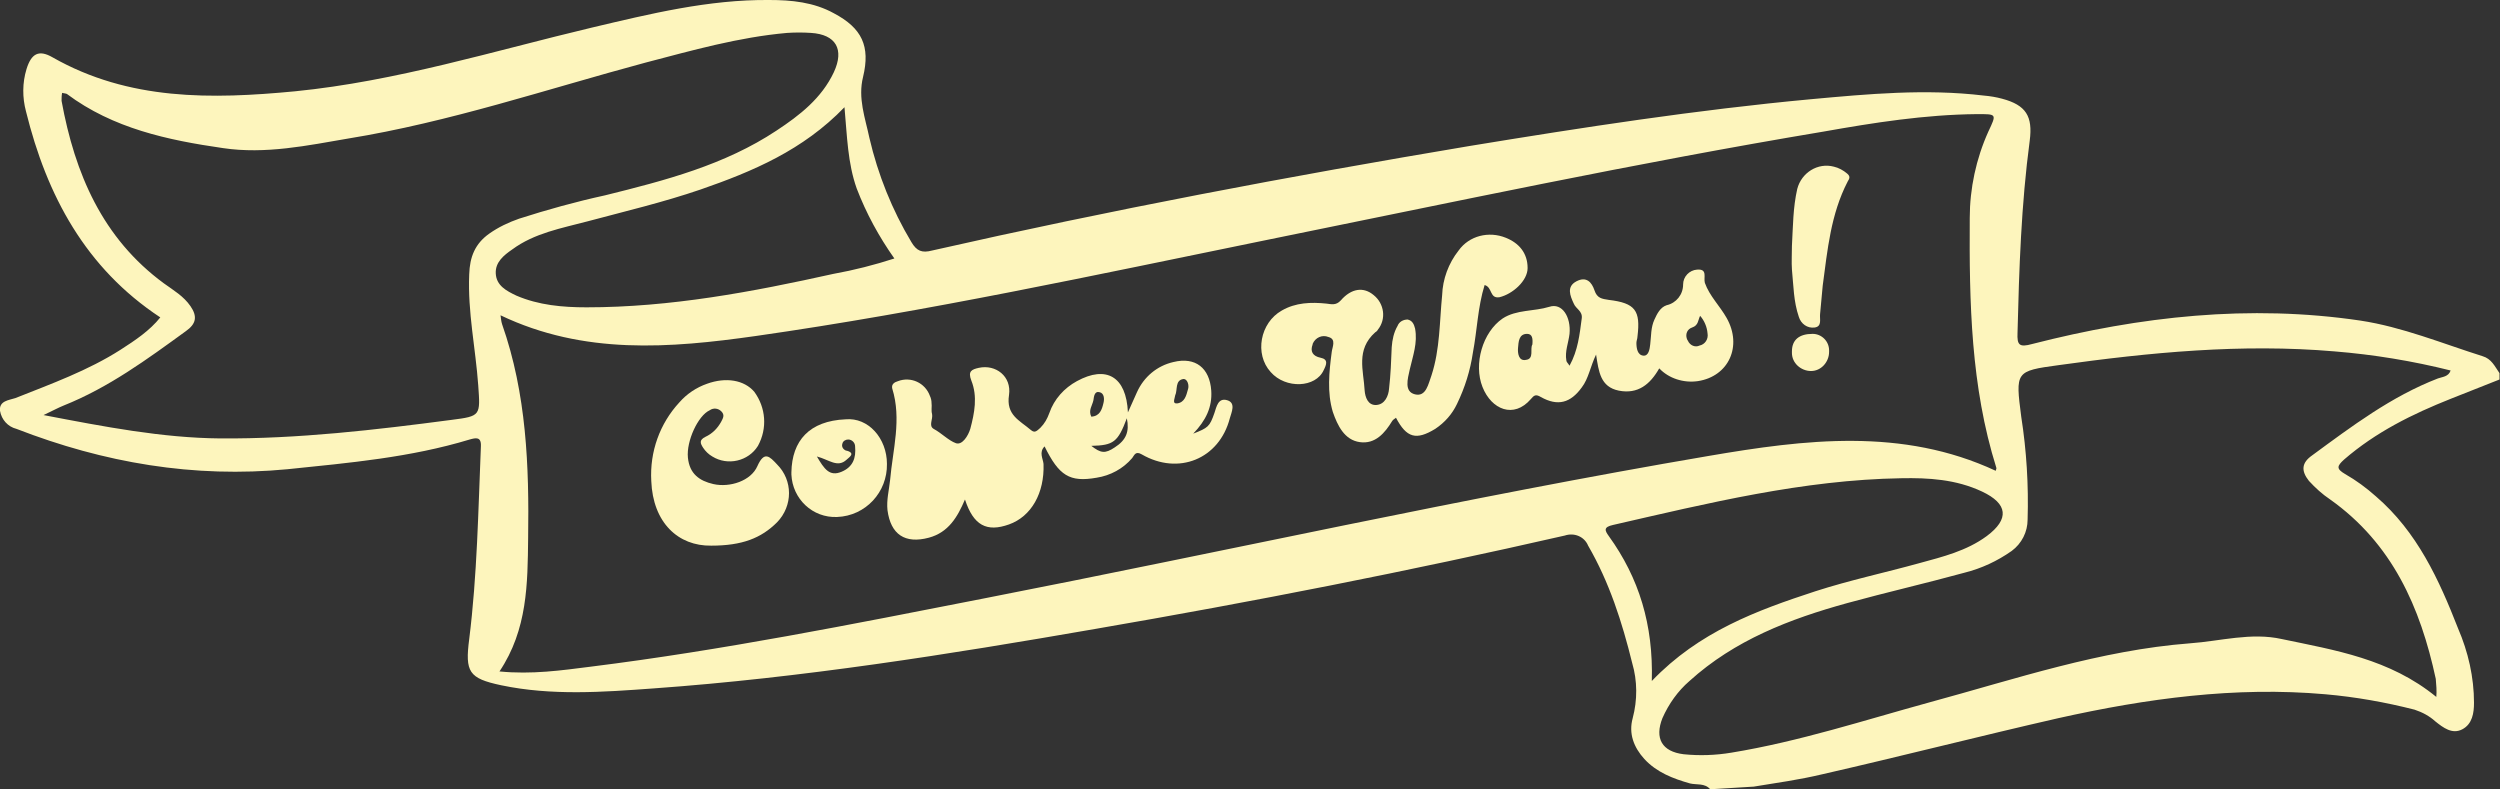 <?xml version="1.0" encoding="utf-8"?>
<!-- Generator: Adobe Illustrator 25.4.1, SVG Export Plug-In . SVG Version: 6.00 Build 0)  -->
<svg version="1.1" id="Calque_1" xmlns="http://www.w3.org/2000/svg" xmlns:xlink="http://www.w3.org/1999/xlink" x="0px" y="0px"
	 viewBox="0 0 471 148.7" style="enable-background:new 0 0 471 148.7;" xml:space="preserve">
<rect x="0" y="0" width="471" height="148.7" fill="#333333" stroke="none"/>
<style type="text/css">
	.st0{fill:#FDF5BD;}
</style>
<g id="Calque_2_00000103235589098978183950000012290999944585417363_">
	<g id="Calque_1-2">
		<path class="st0" d="M322.2,148.7c-1-1.2-2.6-0.8-3.8-1.1c-3.2-0.9-6.3-2.1-8.6-4.6c-2-2.2-3-4.8-2.2-7.7c0.9-3.4,0.9-7-0.1-10.4
			c-1.9-7.7-4.3-15.2-8.3-22.1c-0.7-1.7-2.6-2.5-4.4-1.9c-29.3,6.7-58.9,12.5-88.5,17.6c-27.6,4.8-55.3,9.2-83.2,11.2
			c-9.5,0.7-19.2,1.4-28.7-0.6c-6.1-1.3-6.8-2.5-6-8.7c1.5-12,1.7-24.2,2.2-36.3c0.1-1.9-1-1.6-2.1-1.3c-11.2,3.4-22.7,4.4-34.3,5.6
			c-17.7,1.7-34.6-1.2-51.1-7.6c-1.6-0.4-2.8-1.7-3.1-3.4c-0.2-1.9,1.7-2,2.9-2.4c6.8-2.7,13.7-5.2,19.8-9.1
			c2.8-1.8,5.5-3.6,7.5-6.1C16.1,50.5,8.8,36.8,4.9,21c-0.7-2.6-0.7-5.4,0.1-8c0.9-2.9,2.3-3.7,4.9-2.2c14.4,8.2,30,7.9,45.7,6.4
			c19.1-1.9,37.4-7.6,55.9-12c11-2.6,22-5.3,33.4-5.2c4.2,0,8.4,0.4,12.2,2.5c5.3,2.8,6.9,6.2,5.5,12c-1,4,0.4,7.7,1.2,11.5
			c1.6,6.9,4.3,13.6,7.9,19.6c1,1.7,2,2.1,3.9,1.6c33.5-7.6,67.3-14,101.3-19.7c21.3-3.5,42.7-6.8,64.2-8.8c10.9-1,21.7-2,32.6-0.7
			c1.2,0.1,2.4,0.3,3.5,0.6c4.5,1.2,5.8,3.3,5.2,7.9c-1.6,12-2,24.1-2.3,36.2c-0.1,2.3,0.3,2.8,2.8,2.1c20.3-5.2,40.9-7.5,61.8-4.4
			c7.9,1.2,15.4,4.3,23,6.7c1.7,0.5,2.3,1.9,3.2,3.2v1.2l-9.1,3.6c-7.3,2.9-14.2,6.3-20.2,11.5c-1.3,1.2-1.5,1.7,0.2,2.7
			c2.1,1.2,4,2.6,5.8,4.2c7.8,6.7,11.9,15.7,15.5,24.9c1.9,4.4,3,9.2,3,14c0,1.9-0.3,4-2.2,5s-3.6-0.3-5.1-1.5
			c-1.1-1-2.4-1.7-3.9-2.2c-5.5-1.4-11.1-2.4-16.8-2.9c-17-1.5-33.7,0.8-50.3,4.5c-14.9,3.4-29.7,7.2-44.6,10.6
			c-4.2,1-8.5,1.6-12.8,2.3L322.2,148.7z M94.1,126.5c6.1,0.6,11.7-0.2,17.2-0.9c24.8-3.1,49.3-8,73.8-12.8
			c45.6-8.9,91-19.1,136.8-26.9c18.1-3.1,36.5-5.4,54.1,2.8c0-0.2,0.2-0.4,0.1-0.6c-4.8-15.3-5.1-31.1-5-47c0-5.6,1.2-11.2,3.5-16.3
			c1.6-3.4,1.6-3.3-2.2-3.3c-9.8,0.1-19.3,1.6-28.9,3.3c-35.3,5.9-70.3,13.4-105.3,20.5c-31.8,6.5-63.6,13.4-95.8,18
			c-16.2,2.3-32.4,3.6-48.1-3.9c0.1,0.6,0.1,1.1,0.3,1.7c4.6,13.1,5.1,26.7,4.9,40.3C99.4,109.9,99.4,118.6,94.1,126.5z M459,131.3
			c0.1-1.1,0-2.3-0.1-3.4c-2.9-13.5-8.2-25.5-19.9-33.8c-1.5-1-2.8-2.2-4-3.5c-1.5-1.9-1.4-3.4,0.6-4.8c7.5-5.5,14.9-11.1,23.7-14.5
			c0.8-0.3,2-0.3,2.4-1.5c-7.2-1.8-14.5-3-21.9-3.6c-17.5-1.5-34.8,0.2-52,2.6c-8.1,1.1-8.1,1.2-7,9.7c1,6.4,1.4,12.9,1.2,19.4
			c0,2.3-1.1,4.5-3,5.9c-2.7,1.9-5.7,3.3-8.9,4.1c-7.3,2-14.7,3.7-22,5.7c-10.9,3-21.3,7-29.8,14.7c-2.2,1.9-3.9,4.3-5.1,7
			c-1.5,3.8-0.1,6.3,4,6.8c3,0.3,6,0.2,9-0.3c12.8-2.1,25-6.1,37.4-9.5c16.2-4.4,32.1-9.8,49-11.1c5.7-0.4,11.5-2.1,17.3-0.8
			C439.9,122.5,450.2,124.1,459,131.3L459,131.3z M8.2,78.2c11.5,2.2,22.3,4.3,33.3,4.4c14.6,0.1,29.2-1.6,43.6-3.5
			c5.5-0.7,5.4-0.8,5-6.5c-0.5-7-2-13.8-1.7-20.9c0.1-3.3,1.1-5.8,3.8-7.7c1.7-1.2,3.6-2.1,5.6-2.8c5.3-1.7,10.7-3.2,16.2-4.4
			c11.3-2.8,22.5-5.7,32.3-12.2c4.4-2.9,8.5-6.1,10.8-11c2-4.3,0.4-7.1-4.3-7.4c-1.5-0.1-3-0.1-4.5,0c-9.1,0.8-17.9,3.3-26.7,5.6
			c-18.6,5-36.9,11.2-56,14.3C58,27.4,50,29.1,42,27.9c-10.4-1.5-20.7-3.7-29.4-10.2c-0.2-0.1-0.5-0.1-0.9-0.2
			c-0.1,0.5-0.1,1-0.1,1.5c2.5,13.7,7.7,25.9,19.3,34.4c1.8,1.3,3.7,2.4,5,4.3S37,61,35,62.4c-7.3,5.3-14.5,10.6-23,14
			C11,76.8,9.9,77.4,8.2,78.2z M311.2,128.3c8.9-9.3,19.8-13.3,30.8-16.9c6.5-2.1,13.1-3.5,19.6-5.3c4.4-1.2,8.9-2.3,12.7-5.1
			c4.3-3.2,4-6.1-0.9-8.4s-10.1-2.6-15.2-2.5c-18.5,0.3-36.4,4.7-54.3,8.8c-1.8,0.4-1.6,1-0.8,2.1
			C308.8,108.9,311.5,117.7,311.2,128.3L311.2,128.3z M159.1,20.2c-7.8,8.1-17.3,12.1-27.1,15.5c-7,2.4-14.2,4.1-21.3,6
			c-4.9,1.3-10,2.2-14.2,5.3c-1.6,1.1-3.2,2.4-3.1,4.5c0.1,2.3,2,3.3,3.9,4.2c4.2,1.8,8.7,2.2,13.2,2.2c15.8,0,31.2-2.9,46.5-6.3
			c3.9-0.7,7.8-1.7,11.5-2.9c-2.9-4.1-5.3-8.5-7.1-13.2C159.7,30.7,159.6,25.7,159.1,20.2z"/>
		<path class="st0" d="M212.5,77.7l1.7-3.8c1.3-2.9,3.8-5,6.9-5.7c4.1-1,6.8,1.1,7.1,5.4c0.2,3.1-1,5.6-3.4,8.1
			c2.8-1.1,3.1-1.3,4-3.9c0.4-1.2,0.7-2.9,2.4-2.4s0.8,2.3,0.5,3.4c-2,7.7-9.7,10.8-16.6,6.8c-1.2-0.7-1.4,0.2-1.8,0.7
			c-1.7,2-4.1,3.3-6.7,3.7c-5.1,0.9-7.1-0.4-9.8-5.9c-1.1,1.1-0.3,2.3-0.2,3.3c0.2,5.5-2.3,9.9-6.5,11.4s-6.7,0.2-8.3-4.7
			c-1.4,3.3-3.1,6.2-6.8,7.2c-4.5,1.2-7.2-0.6-7.8-5.2c-0.2-1.9,0.3-3.8,0.5-5.7c0.5-5.7,2.2-11.4,0.4-17.2
			c-0.2-0.8,0.4-1.2,1.1-1.4c2.4-0.9,5.1,0.3,6,2.8c0.2,0.4,0.3,0.9,0.3,1.3c0.1,0.7-0.1,1.4,0.1,2.1c0.2,1-0.7,2.2,0.3,2.8
			c1.5,0.8,2.8,2.2,4.2,2.7c1.2,0.4,2.3-1.4,2.7-2.7c0.8-3,1.4-6.1,0.2-9.1c-0.7-1.8,0.1-2.1,1.4-2.4c3.2-0.7,6.2,1.6,5.7,5.1
			c-0.6,3.8,2,4.8,4.1,6.6c0.8,0.7,1.2,0.1,1.8-0.4c0.8-0.8,1.3-1.7,1.7-2.8c0.9-2.6,2.8-4.7,5.2-6
			C208.4,68.8,212.2,70.9,212.5,77.7z M205.6,84c1.8,1.4,2.6,1.5,4.4,0.3c2.2-1.4,2.8-3,2.3-5.5C210.6,83.3,209.8,83.9,205.6,84z
			 M221.4,74.5c-0.1,0.7-0.6,1.6,0.4,1.5c1.4-0.2,1.7-1.5,2-2.6c0.3-0.8-0.1-2-0.8-2C221.3,71.6,221.9,73.5,221.4,74.5L221.4,74.5z
			 M205.6,78.5c1.6-0.1,2-1.3,2.3-2.6c0.2-0.8,0.1-1.8-0.7-2c-1-0.3-1.1,0.8-1.2,1.5C205.8,76.4,205,77.3,205.6,78.5L205.6,78.5z"/>
		<path class="st0" d="M279.7,53.7c-1.3,4.2-1.4,8.5-2.2,12.7c-0.5,3.4-1.5,6.6-3,9.7c-0.9,1.9-2.3,3.5-4.1,4.7
			c-3.6,2.2-5.4,1.7-7.4-2.1c-0.2,0.2-0.5,0.3-0.7,0.6c-1.4,2.3-3.2,4.4-6.1,4s-4.2-3.1-5.1-5.7c-1.1-3.7-0.7-7.5-0.2-11.3
			c0.1-0.9,0.9-2.4-0.6-2.8c-1.2-0.5-2.5,0.1-3,1.3v0.1c-0.5,1.3,0,2.2,1.5,2.5s1.1,1.3,0.6,2.3c-1.5,3.4-7.2,3.6-10,0.4
			c-3.1-3.4-2-9.3,2.1-11.6c2.6-1.5,5.5-1.6,8.4-1.3c0.9,0.1,1.8,0.4,2.7-0.6c2-2.3,4.3-2.6,6.2-1c2,1.6,2.4,4.5,0.8,6.5
			c-0.1,0.2-0.3,0.4-0.5,0.5c-3.7,3.3-2.2,7.2-2,11c0.1,1.2,0.6,2.8,2.2,2.7s2.3-1.7,2.4-3.1c0.3-2.6,0.4-5.2,0.5-7.8
			c0.1-1.4,0.4-2.8,1.1-4c0.3-0.8,1.1-1.2,1.9-1.2c0.9,0.2,1.2,0.9,1.4,1.7c0.5,2.7-0.4,5.1-1,7.7c-0.4,1.8-1.1,4.2,1,4.7
			s2.5-2,3.1-3.6c1.6-4.9,1.5-10.1,2-15.1c0.1-3,1.2-6,3.1-8.4c2-2.8,5.7-3.7,8.9-2.4c2.5,1,4.1,2.9,4.1,5.7c0,2.4-2.8,4.9-5.3,5.5
			C280.6,56.3,281.2,54.1,279.7,53.7z"/>
		<path class="st0" d="M312.6,69.4c-1.7,3-4,4.9-7.6,4.2c-3.5-0.7-3.8-3.6-4.3-6.8c-1.1,2.3-1.4,4.5-2.7,6.2
			c-2.1,2.9-4.5,3.6-7.7,1.8c-1-0.6-1.3-0.3-1.9,0.4c-3.2,3.7-7.4,2-9.1-2.3s0-10.3,3.8-12.9c2.6-1.7,5.9-1.3,8.8-2.2
			c2.4-0.8,4.1,1.9,3.8,5.1c-0.2,1.7-0.9,3.3-0.6,5c0,0.3,0.3,0.5,0.6,1c1.6-2.9,1.9-5.9,2.3-8.9c0.2-1.4-1.1-1.8-1.5-2.8
			c-0.7-1.5-1.4-3.2,0.5-4.2s2.9,0.2,3.4,1.7s1.4,1.6,2.7,1.8c5,0.6,6,2,5.4,6.9c0,0.4-0.2,0.8-0.2,1.2c0,1,0.2,2.3,1.3,2.4
			c1,0.1,1.2-1.2,1.3-2.1c0.2-1.6,0.1-3.2,0.8-4.7c0.5-1.1,1.1-2.3,2.3-2.7c1.8-0.4,3.1-2,3.1-3.9c0-1.5,1.2-2.7,2.6-2.8
			c2.1-0.2,1.2,1.5,1.5,2.5c0.9,2.5,2.8,4.3,4.1,6.6c3,5.3,0.4,11-5.4,11.9C317.2,72.2,314.4,71.3,312.6,69.4z M320.3,59.5
			c-0.4,0.8-0.3,1.8-1.5,2.2c-0.9,0.3-1.3,1.2-1,2.1c0,0.1,0.1,0.2,0.2,0.4c0.4,0.9,1.4,1.3,2.2,0.9l0,0c1-0.2,1.7-1.2,1.5-2.3
			C321.6,61.6,321.1,60.4,320.3,59.5L320.3,59.5z M288.7,64.9c0.1-1.1,0-2-1-2c-1.6,0-1.6,1.6-1.7,2.6s0.1,2.6,1.5,2.3
			C289.1,67.6,288.2,65.7,288.7,64.9z"/>
		<path class="st0" d="M134,102.8c-6.2,0.1-11-4.3-11.3-12.2c-0.3-5.5,1.6-10.8,5.3-14.8c1.4-1.6,3.2-2.8,5.2-3.5
			c3.6-1.3,7-0.7,8.9,1.5c2.2,3,2.5,6.9,0.7,10.2c-1.8,2.9-5.7,3.8-8.6,2c-0.7-0.4-1.3-1-1.7-1.6c-0.6-0.9-0.8-1.5,0.4-2.1
			c1.3-0.6,2.3-1.6,3-2.9c0.3-0.6,0.7-1.2,0-1.9c-0.6-0.6-1.5-0.7-2.2-0.2c-2.2,1-4.4,5.8-4.1,8.9s2.2,4.4,4.8,5
			c3.1,0.7,7.1-0.6,8.3-3.4c1.3-2.9,2.3-1.8,3.7-0.3c3,3,3,7.8,0,10.9C143.4,101.4,139.8,102.8,134,102.8z"/>
		<path class="st0" d="M167.1,87.4c0.1,5.3-4,9.8-9.4,10c-4.6,0.2-8.4-3.4-8.6-8c0-0.1,0-0.3,0-0.4c0.1-6,3.4-9.7,10.2-10
			C163.6,78.6,167.1,82.6,167.1,87.4z M153.9,86c1.4,2.4,2.4,3.8,4.6,2.9s2.8-2.6,2.6-4.8c0-0.7-0.6-1.3-1.3-1.3l0,0
			c-0.5,0-1,0.3-1.1,0.8c-0.2,0.6,0.2,1.1,0.7,1.3h0.1c1.8,0.5,0.4,1.3,0,1.7C157.8,88.2,156.2,86.6,153.9,86z"/>
		<path class="st0" d="M337.6,46.3c0.2-3.6,0.2-7.2,1-10.7c0.8-3.1,3.9-5,6.9-4.2c0.9,0.2,1.8,0.7,2.5,1.3c0.6,0.5,0.5,0.9,0.1,1.5
			c-3.2,6.2-3.8,12.9-4.7,19.6c-0.2,1.8-0.3,3.6-0.5,5.4c-0.1,0.9,0.4,2.3-1,2.5s-2.6-0.7-3-2c-1-2.9-1-5.9-1.3-8.9
			C337.5,49.4,337.6,47.8,337.6,46.3z"/>
		<path class="st0" d="M341.5,62.9c1.7,0,3.1,1.4,3.1,3.1c0,0.1,0,0.2,0,0.3c0,1.9-1.5,3.6-3.4,3.6s-3.6-1.5-3.6-3.4
			c0-0.1,0-0.2,0-0.3C337.6,64,339,62.9,341.5,62.9z"/>
	</g>
</g>
</svg>

